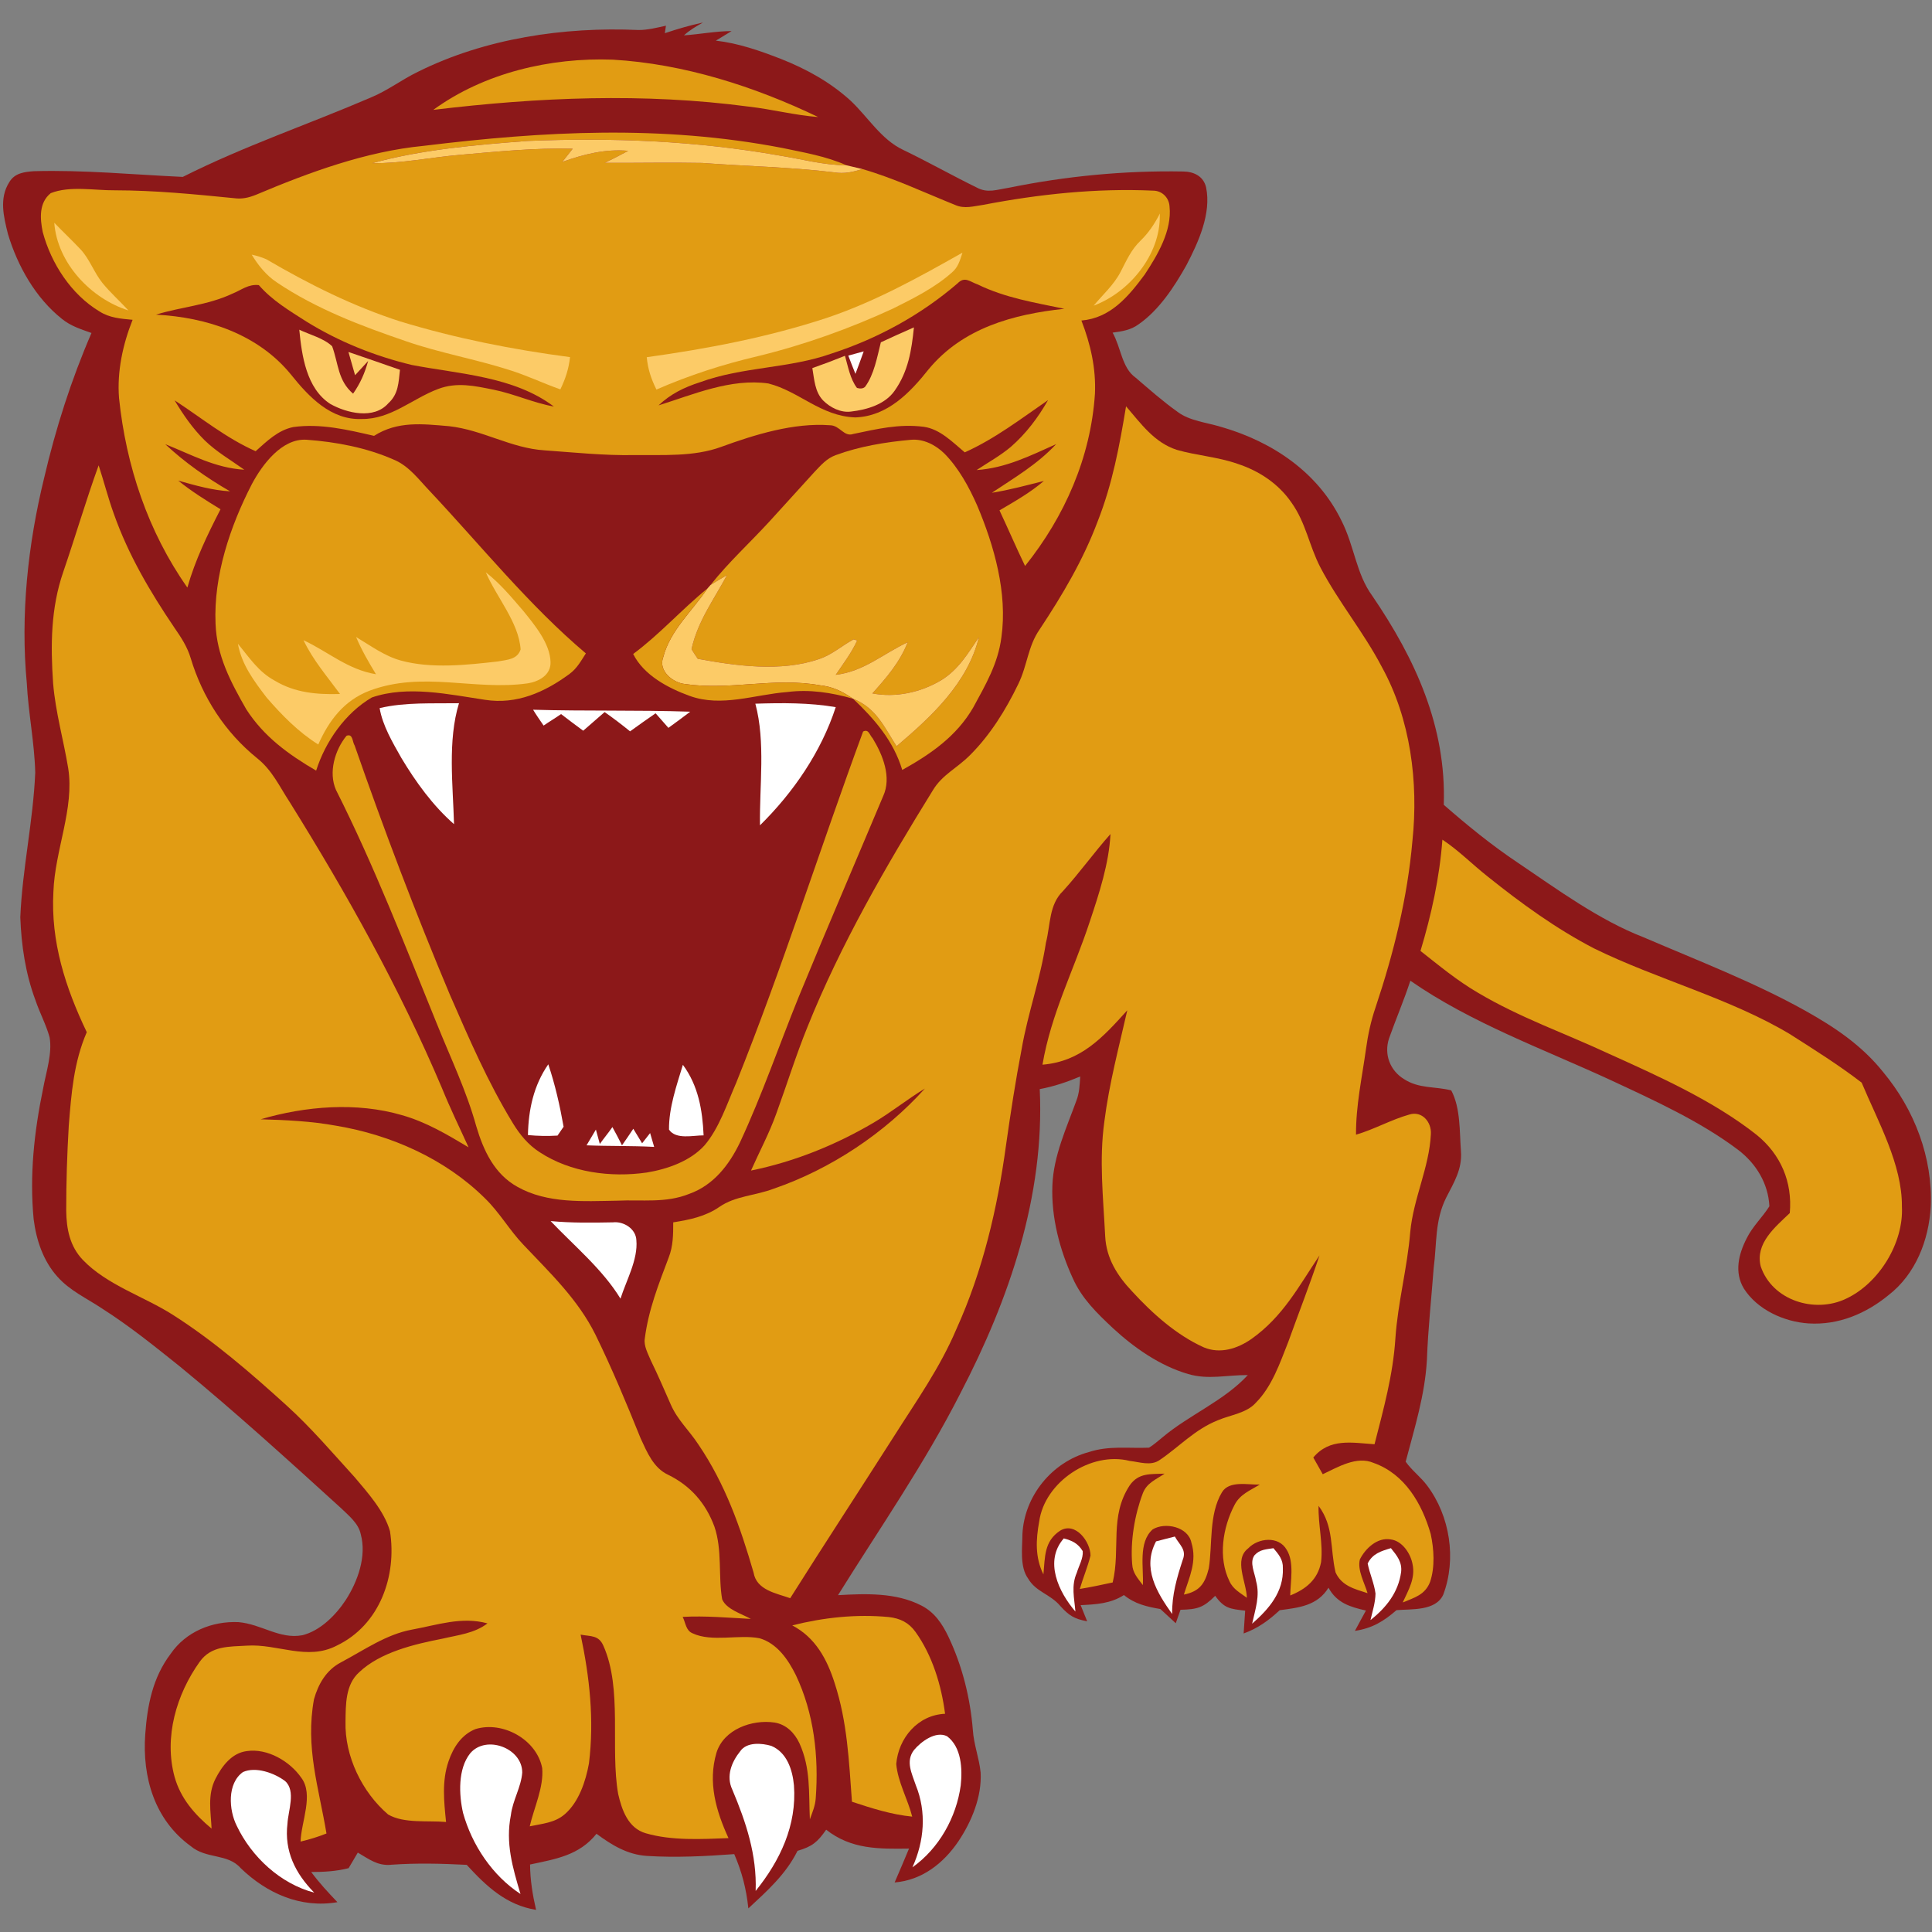 <?xml version="1.0" encoding="UTF-8"?>
<svg width="200px" height="200px" viewBox="0 0 200 200" version="1.1" xmlns="http://www.w3.org/2000/svg" xmlns:xlink="http://www.w3.org/1999/xlink">
    <rect x="0" y="0" width="200" height="200" fill="#808080" stroke="none"/>
    <!-- Generator: Sketch 54.1 (76490) - https://sketchapp.com -->
    <title>minn-morris</title>
    <desc>Created with Sketch.</desc>
    <g id="minn-morris" stroke="none" stroke-width="1" fill="none" fill-rule="evenodd">
        <g id="minn-morris_BGL">
            <g id="minn-morris" transform="translate(0, 2)">
                <path d="M68.938,0.661 L68.824,1.436 C70.128,1 71.432,0.617 72.775,0.33 C72.075,0.718 71.392,1.119 70.802,1.661 C72.454,1.546 74.075,1.225 75.736,1.216 C75.194,1.551 74.652,1.881 74.106,2.207 C76.463,2.48 78.648,3.247 80.846,4.101 C83.476,5.141 85.956,6.507 88.053,8.423 C89.828,10.088 91.233,12.454 93.476,13.507 C96.044,14.744 98.533,16.15 101.093,17.405 C102.233,18.035 103.216,17.621 104.414,17.441 C110.344,16.229 116.427,15.643 122.48,15.753 C123.577,15.762 124.573,16.233 124.85,17.379 C125.423,20.097 124.048,23.093 122.815,25.458 C121.564,27.683 120.004,30.079 117.885,31.559 C117.066,32.172 116.159,32.3 115.176,32.436 C116.04,33.952 116.132,36.084 117.546,37.084 C118.969,38.304 120.383,39.555 121.912,40.643 C123.159,41.581 124.952,41.74 126.441,42.203 C131.696,43.718 136.419,46.872 138.863,51.89 C140.225,54.568 140.37,57.37 142.062,59.687 C146.511,66.211 149.736,73.238 149.458,81.313 C151.916,83.458 154.436,85.515 157.15,87.326 C161.247,90.093 165.546,93.251 170.159,95.035 C175.714,97.423 181.555,99.665 186.819,102.595 C189.907,104.317 192.731,106.203 194.96,109 C198.181,112.872 200.093,117.841 199.868,122.907 C199.678,126.374 198.308,129.894 195.507,132.066 C193.154,133.996 190.304,135.194 187.225,135 C184.687,134.837 181.921,133.586 180.524,131.388 C179.511,129.709 179.978,127.824 180.815,126.194 C181.432,124.943 182.441,124.026 183.167,122.872 C183.048,120.502 181.784,118.436 179.916,117.022 C176,114.07 171.185,111.885 166.753,109.819 C159.736,106.577 152.291,103.899 146,99.524 C145.339,101.551 144.498,103.502 143.789,105.507 C143.256,107.145 143.885,108.819 145.352,109.714 C146.912,110.718 148.537,110.445 150.233,110.877 C151.207,112.709 151.084,115.154 151.238,117.189 C151.374,119.04 150.52,120.388 149.718,121.96 C148.515,124.366 148.758,126.67 148.414,129.26 C148.176,132.432 147.828,135.59 147.714,138.771 C147.507,142.423 146.436,145.815 145.515,149.313 C146.145,150.216 147.075,150.894 147.74,151.789 C150.106,154.938 150.793,159.388 149.405,163.079 C148.621,164.793 146.11,164.551 144.564,164.683 C143.225,165.846 142.057,166.555 140.26,166.828 C140.63,166.119 141.022,165.427 141.401,164.722 C139.753,164.348 138.388,163.938 137.524,162.361 C136.374,164.225 134.463,164.427 132.476,164.687 C131.339,165.744 130.216,166.564 128.74,167.097 C128.797,166.313 128.841,165.524 128.899,164.736 C127.335,164.551 126.74,164.515 125.797,163.198 C124.568,164.427 123.956,164.604 122.207,164.643 C122.04,165.11 121.877,165.573 121.714,166.035 C121.185,165.546 120.656,165.053 120.123,164.568 C118.696,164.317 117.493,164.048 116.348,163.119 C114.965,164.009 113.463,164.088 111.868,164.163 C112.097,164.718 112.322,165.278 112.542,165.837 C111.207,165.586 110.656,165.242 109.771,164.26 C108.714,163.004 107.238,162.802 106.432,161.414 C105.546,160.198 105.833,158.251 105.841,156.815 C106.035,152.859 108.903,149.348 112.718,148.317 C114.815,147.63 116.802,147.952 118.943,147.863 C119.445,147.564 119.885,147.15 120.344,146.789 C123.101,144.467 126.731,143.004 129.172,140.348 C126.965,140.33 125.093,140.855 122.996,140.238 C120.075,139.388 117.41,137.524 115.194,135.476 C113.542,133.921 112.004,132.441 111.057,130.33 C109.692,127.357 108.811,124 108.943,120.709 C109.053,117.661 110.405,114.762 111.427,111.943 C111.744,111.128 111.767,110.295 111.824,109.436 C110.454,110.013 109.101,110.471 107.634,110.744 C108.154,121.78 104.476,132.511 99.445,142.181 C95.705,149.542 91.093,156.154 86.749,163.132 C89.599,162.969 92.74,162.846 95.357,164.194 C96.727,164.881 97.533,166.075 98.176,167.423 C99.612,170.441 100.441,173.767 100.709,177.093 C100.806,178.599 101.366,180 101.515,181.489 C101.652,183.991 100.581,186.573 99.207,188.621 C97.661,190.899 95.441,192.639 92.612,192.872 C93.11,191.705 93.621,190.542 94.101,189.366 C90.96,189.41 88.115,189.449 85.524,187.41 C84.621,188.705 84.079,189.15 82.559,189.599 C81.344,192.04 79.427,193.736 77.471,195.555 C77.251,193.515 76.815,191.815 76.009,189.938 C73.009,190.159 69.96,190.317 66.956,190.123 C64.93,189.987 63.335,189 61.749,187.833 C59.947,190.084 57.52,190.445 54.872,191.013 C54.885,192.626 55.132,194.145 55.493,195.709 C52.405,195.211 50.344,193.264 48.313,191.048 C45.709,190.916 43.137,190.85 40.529,191.035 C39.119,191.194 38.181,190.445 37.04,189.78 C36.722,190.317 36.405,190.85 36.088,191.392 C34.811,191.718 33.529,191.789 32.216,191.789 C33.04,192.903 33.974,193.912 34.93,194.912 C31.123,195.568 27.617,193.996 24.916,191.388 C23.559,189.837 21.352,190.48 19.727,189.097 C16.004,186.388 14.718,181.996 15.035,177.546 C15.251,174.529 15.802,171.665 17.67,169.198 C19.238,166.912 21.956,165.806 24.674,165.921 C27.057,166.123 28.943,167.714 31.278,167.282 C33.15,166.833 34.78,165.181 35.806,163.612 C37.04,161.687 37.969,159.101 37.344,156.819 C37.11,155.687 36.093,154.894 35.304,154.123 C29.833,149.15 24.383,144.194 18.67,139.498 C16.035,137.392 13.432,135.282 10.581,133.467 C8.978,132.396 7.242,131.621 5.952,130.172 C4.476,128.537 3.758,126.379 3.485,124.225 C3.044,119.643 3.542,115.132 4.471,110.643 C4.771,108.996 5.432,107.035 5.132,105.37 C4.767,104.057 4.106,102.837 3.67,101.542 C2.639,98.784 2.211,95.881 2.101,92.952 C2.317,87.894 3.436,83.009 3.648,77.969 C3.568,74.885 2.934,71.811 2.775,68.722 C2.106,61.648 2.885,54.374 4.568,47.485 C5.762,42.361 7.379,37.3 9.471,32.471 C8.379,32.079 7.335,31.762 6.419,31.018 C3.683,28.85 1.815,25.533 0.824,22.229 C0.379,20.432 -0.106,18.533 0.965,16.85 C1.529,15.912 2.507,15.797 3.498,15.722 C8.652,15.577 13.833,16.079 18.921,16.313 C25.264,13.119 31.912,10.881 38.423,8.079 C40.141,7.366 41.595,6.238 43.264,5.432 C50.22,1.969 58.383,0.762 66.093,1.106 C67.031,1.115 68.013,0.863 68.938,0.661 Z" id="Shape" fill="#8C1819" fill-rule="nonzero"></path>
                <path d="M63.436,4.176 C70.771,4.599 78.101,6.947 84.696,10.115 C82.278,9.93 79.943,9.317 77.537,9.04 C66.648,7.595 55.731,8.062 44.855,9.374 C50.123,5.533 56.991,3.938 63.436,4.176 Z" id="Shape" fill="#E19C13" fill-rule="nonzero"></path>
                <path d="M80.974,13.313 C83.251,13.797 85.48,14.159 87.626,15.11 C85.216,15.097 82.978,14.463 80.617,14.088 C72.018,12.568 63.339,12.233 54.626,12.59 C49.26,12.996 43.727,13.467 38.529,14.89 C41.537,14.938 44.573,14.291 47.581,14.031 C51.458,13.692 55.396,13.295 59.286,13.396 C58.925,13.855 58.568,14.308 58.207,14.762 C60.432,13.965 62.643,13.405 65.035,13.612 C64.233,14.048 63.419,14.463 62.599,14.859 C65.96,14.877 69.326,14.802 72.687,14.868 C77.247,15.211 81.802,15.291 86.344,15.841 C87.388,16.013 88.282,15.815 89.269,15.498 C92.559,16.449 95.718,17.947 98.894,19.225 C99.859,19.643 100.767,19.348 101.762,19.211 C107.559,18.097 113.485,17.467 119.388,17.736 C120.304,17.744 121.022,18.471 121.07,19.374 C121.335,21.872 119.819,24.423 118.489,26.436 C116.815,28.696 114.96,30.93 111.947,31.181 C112.89,33.612 113.471,36.141 113.348,38.767 C112.912,45.357 110.216,51.467 106.115,56.59 C105.198,54.687 104.366,52.744 103.467,50.833 C105.062,49.894 106.652,48.996 108.062,47.789 C106.273,48.238 104.502,48.722 102.678,49.013 C105.04,47.432 107.37,46.079 109.33,43.978 C106.634,45.185 104.11,46.454 101.097,46.661 C102.269,45.885 103.555,45.172 104.63,44.269 C106.211,42.894 107.463,41.233 108.493,39.419 C105.678,41.357 103.013,43.414 99.872,44.828 C98.621,43.784 97.308,42.41 95.621,42.181 C93.062,41.855 90.793,42.41 88.322,42.925 C87.361,43.26 86.943,42.026 85.916,42.022 C82.172,41.74 78.137,42.991 74.648,44.264 C71.833,45.3 68.599,45.079 65.639,45.11 C62.533,45.167 59.493,44.841 56.392,44.621 C52.881,44.401 49.991,42.507 46.489,42.119 C43.736,41.885 41.163,41.564 38.722,43.119 C35.991,42.493 33.198,41.815 30.37,42.207 C28.784,42.524 27.626,43.674 26.463,44.709 C23.388,43.344 20.863,41.26 18.075,39.445 C18.969,40.938 19.934,42.335 21.172,43.568 C22.401,44.771 23.877,45.612 25.291,46.626 C22.264,46.445 19.846,45.07 17.106,43.982 C19.141,45.881 21.405,47.471 23.815,48.863 C21.96,48.753 20.225,48.251 18.449,47.753 C19.828,48.868 21.322,49.797 22.828,50.718 C21.476,53.348 20.211,55.965 19.396,58.824 C15.317,53.035 13.048,46.22 12.322,39.203 C12.106,36.454 12.714,33.656 13.727,31.106 C12.507,30.991 11.361,30.916 10.3,30.242 C7.366,28.476 5.3,25.286 4.423,22.018 C4.137,20.617 4.018,18.991 5.251,17.996 C7.211,17.211 9.806,17.722 11.894,17.7 C16.026,17.705 20.123,18.106 24.229,18.515 C25.057,18.63 25.762,18.463 26.524,18.154 C31.978,15.85 37.907,13.67 43.833,13.101 C56.348,11.568 68.498,10.916 80.974,13.313 Z" id="Shape" fill="#E19C13" fill-rule="nonzero"></path>
                <path d="M54.626,12.59 C63.339,12.233 72.018,12.568 80.617,14.088 C82.978,14.463 85.216,15.097 87.626,15.11 C88.176,15.233 88.722,15.361 89.269,15.498 C88.282,15.815 87.388,16.013 86.344,15.841 C81.802,15.291 77.247,15.211 72.687,14.868 C69.326,14.802 65.96,14.877 62.599,14.859 C63.419,14.463 64.233,14.048 65.035,13.612 C62.643,13.405 60.432,13.965 58.207,14.762 C58.568,14.308 58.925,13.855 59.286,13.396 C55.396,13.295 51.458,13.692 47.581,14.031 C44.573,14.291 41.537,14.938 38.529,14.89 C43.727,13.467 49.26,12.996 54.626,12.59 Z" id="Shape" fill="#FCCB67" fill-rule="nonzero"></path>
                <path d="M120.075,20.106 L120.075,20.11 L120.07,20.198 L120.062,20.317 C120.115,24.379 116.912,28.264 113.211,29.643 C114.194,28.471 115.313,27.476 116,26.15 C116.604,24.987 117.101,23.837 118.07,22.912 C118.907,22.097 119.498,21.207 120.04,20.167 L120.075,20.106 Z" id="Shape" fill="#FCCB67" fill-rule="nonzero"></path>
                <path d="M5.617,21.057 C6.515,21.996 7.467,22.885 8.357,23.833 C9.273,24.824 9.736,26.207 10.599,27.286 C11.423,28.3 12.414,29.176 13.295,30.137 C9.41,28.912 5.93,25.238 5.617,21.057 Z" id="Shape" fill="#FCCB67" fill-rule="nonzero"></path>
                <path d="M99.634,24.154 C99.374,24.956 99.185,25.692 98.498,26.247 C96.753,27.793 94.551,28.89 92.471,29.93 C87.969,32.013 83.273,33.696 78.445,34.872 C74.802,35.727 71.388,36.833 67.952,38.326 C67.405,37.216 67.066,36.216 66.952,34.978 C73.282,34.093 79.436,32.925 85.524,30.93 C90.537,29.251 95.062,26.74 99.634,24.154 Z" id="Shape" fill="#FCCB67" fill-rule="nonzero"></path>
                <path d="M26.057,24.361 C26.586,24.471 27.093,24.63 27.577,24.841 C31.952,27.405 36.586,29.722 41.427,31.273 C47.176,33.026 53.057,34.185 59.009,34.969 C58.877,36.185 58.537,37.211 58.009,38.308 C56.211,37.678 54.515,36.85 52.692,36.291 C49.15,35.159 45.502,34.533 42,33.313 C37.392,31.74 32.749,29.987 28.678,27.247 C27.559,26.507 26.749,25.498 26.057,24.361 Z" id="Shape" fill="#FCCB67" fill-rule="nonzero"></path>
                <path d="M101.185,27.436 C104.093,28.846 107.044,29.308 110.176,29.965 C104.881,30.529 99.665,31.96 96.137,36.22 C94.207,38.652 91.868,41.093 88.546,41.211 C84.956,41.088 82.718,38.493 79.537,37.696 C75.656,37.145 71.771,38.837 68.172,39.965 C69.41,38.789 70.837,38.088 72.454,37.573 C76.925,35.938 81.656,36.172 86.11,34.59 C90.859,33.048 95.348,30.59 99.132,27.33 C99.872,26.573 100.392,27.159 101.185,27.436 Z" id="Shape" fill="#8C1819" fill-rule="nonzero"></path>
                <path d="M26.793,27.515 C28.189,29.115 29.943,30.15 31.709,31.282 C35.07,33.366 38.802,34.863 42.643,35.784 C47.537,36.722 53.189,36.956 57.335,40.084 C55.194,39.7 53.238,38.775 51.11,38.344 C49.145,37.947 47.295,37.529 45.348,38.269 C42.687,39.269 40.449,41.414 37.449,41.374 C34.273,41.511 31.969,39.079 30.145,36.802 C26.736,32.595 21.401,30.841 16.145,30.573 C18.771,29.758 21.458,29.612 24.035,28.41 C25.004,28.018 25.7,27.392 26.793,27.515 Z" id="Shape" fill="#8C1819" fill-rule="nonzero"></path>
                <path d="M30.982,32.132 C32.053,32.639 33.542,33.026 34.383,33.846 C35.048,35.665 34.96,37.383 36.551,38.753 C37.304,37.678 37.758,36.634 38.11,35.37 C37.656,35.859 37.207,36.348 36.758,36.841 C36.524,36.04 36.3,35.238 36.07,34.436 C37.855,35.035 39.626,35.67 41.405,36.282 C41.251,37.608 41.26,38.784 40.194,39.753 C38.709,41.445 35.894,40.775 34.185,39.811 C31.718,38.211 31.242,34.819 30.982,32.132 Z" id="Shape" fill="#FCCB67" fill-rule="nonzero"></path>
                <path d="M94.608,31.89 C94.37,34.256 94.022,36.454 92.621,38.436 C91.63,39.868 89.744,40.414 88.101,40.604 C87.044,40.749 85.938,40.189 85.207,39.454 C84.344,38.555 84.295,37.264 84.093,36.106 C85.229,35.709 86.352,35.286 87.471,34.833 C87.78,35.916 88.013,37.251 88.714,38.159 C89.079,38.264 89.357,38.225 89.551,38.044 C90.489,36.78 90.806,34.943 91.185,33.436 C92.322,32.907 93.463,32.392 94.608,31.89 Z" id="Shape" fill="#FCCB67" fill-rule="nonzero"></path>
                <path d="M89.41,34.374 C89.137,35.15 88.846,35.925 88.555,36.7 C88.3,36.075 88.053,35.445 87.815,34.811 C88.344,34.661 88.877,34.515 89.41,34.374 Z" id="Shape" fill="#FFFFFF" fill-rule="nonzero"></path>
                <path d="M116.568,40.062 C118.106,41.846 119.476,43.806 121.819,44.568 C123.89,45.163 126.048,45.291 128.106,46.013 C130.339,46.744 132.335,48.062 133.683,50.013 C135.198,52.137 135.498,54.436 136.678,56.722 C138.568,60.335 141.167,63.436 143.062,67.07 C146.018,72.436 146.85,78.991 146.216,85.022 C145.7,90.952 144.282,96.639 142.401,102.273 C141.916,103.687 141.608,105.128 141.405,106.604 C140.991,109.586 140.357,112.432 140.374,115.463 C142.273,114.907 144.009,113.907 145.903,113.374 C147.216,112.974 148.207,114.163 148.123,115.405 C147.96,118.85 146.313,122.048 145.987,125.546 C145.683,129.256 144.7,132.846 144.449,136.564 C144.203,140.357 143.225,143.846 142.291,147.507 C139.947,147.352 137.656,146.85 135.952,148.881 C136.282,149.458 136.608,150.031 136.93,150.612 C138.498,149.877 140.445,148.683 142.207,149.445 C145.432,150.59 147.211,153.67 148.106,156.797 C148.445,158.366 148.559,160.207 148.048,161.74 C147.533,163.101 146.427,163.383 145.211,163.885 C145.797,162.608 146.542,161.388 146.225,159.916 C146.026,158.819 145.15,157.498 143.96,157.361 C142.59,157.119 141.344,158.291 140.775,159.427 C140.493,160.542 141.26,161.863 141.568,162.925 C140.229,162.489 138.89,162.181 138.256,160.771 C137.674,158.295 138.115,156.066 136.498,153.885 C136.445,155.819 136.978,157.797 136.758,159.709 C136.41,161.524 135.198,162.502 133.564,163.163 C133.586,161.714 134.004,159.709 133.194,158.427 C132.366,156.974 130.247,157.198 129.211,158.286 C127.687,159.454 129.035,161.78 129.075,163.401 C128.388,162.894 127.643,162.511 127.278,161.696 C126.075,159.251 126.573,156.132 127.797,153.793 C128.366,152.683 129.405,152.3 130.414,151.683 C129.203,151.722 127.242,151.233 126.493,152.485 C125.119,154.784 125.529,157.925 125.132,160.361 C124.744,161.921 124.198,162.74 122.555,163.07 C123.115,161.26 123.934,159.639 123.335,157.7 C123,156.04 120.595,155.542 119.326,156.322 C117.802,157.67 118.41,160.308 118.308,162.088 C117.78,161.379 117.251,160.833 117.203,159.912 C117.004,157.551 117.454,154.841 118.291,152.621 C118.705,151.502 119.643,151.185 120.559,150.551 C119.119,150.617 117.877,150.441 116.952,151.758 C114.824,154.987 116.022,158.322 115.185,161.815 C114.053,162.062 112.921,162.3 111.78,162.489 C112.119,161.326 112.599,160.207 112.89,159.031 C112.885,157.617 111.344,155.498 109.753,156.449 C108.062,157.559 108.194,159.176 108.013,160.978 C107.141,159.22 107.233,157.388 107.577,155.507 C108.15,151.401 112.938,148.216 116.947,149.233 C117.978,149.344 119.145,149.793 120.066,149.128 C122.101,147.753 123.665,145.987 126.07,145.026 C127.37,144.471 129.044,144.291 130,143.216 C131.678,141.529 132.498,139.097 133.357,136.925 C134.432,133.938 135.59,130.974 136.595,127.96 C134.436,131.176 132.824,134.282 129.551,136.608 C128.11,137.612 126.322,138.189 124.621,137.48 C121.793,136.211 119.282,133.96 117.207,131.696 C115.674,130.079 114.529,128.278 114.41,125.996 C114.198,121.859 113.775,118.079 114.322,114.106 C114.819,110.172 115.841,106.352 116.696,102.586 C114.189,105.366 111.912,107.89 107.916,108.216 C108.828,102.877 111.141,98.493 112.811,93.41 C113.775,90.52 114.806,87.392 114.956,84.339 C113.256,86.251 111.771,88.335 110.048,90.233 C108.581,91.648 108.758,93.696 108.273,95.599 C107.7,99.344 106.401,102.885 105.758,106.608 C105.123,109.903 104.617,113.216 104.145,116.537 C103.256,123.079 101.74,129.555 99.009,135.581 C97.291,139.621 94.89,142.982 92.529,146.709 C88.969,152.295 85.335,157.841 81.802,163.445 C80.348,162.93 78.313,162.612 78.009,160.789 C76.643,156.084 75.079,151.63 72.304,147.542 C71.317,146.035 70.145,145.013 69.436,143.392 C68.762,141.863 68.106,140.33 67.37,138.828 C67.088,138.145 66.621,137.317 66.749,136.568 C67.132,133.573 68.172,130.969 69.22,128.185 C69.687,127 69.692,125.793 69.692,124.537 C71.401,124.264 73.018,123.938 74.471,122.938 C76.119,121.793 78.15,121.793 80.11,121.048 C85.996,119.026 91.59,115.304 95.749,110.683 C93.921,111.789 92.273,113.137 90.436,114.22 C86.498,116.537 82.229,118.26 77.744,119.176 C78.621,117.203 79.621,115.344 80.352,113.308 C81.449,110.308 82.383,107.273 83.59,104.308 C87.004,95.797 91.74,87.608 96.564,79.819 C97.529,78.198 99.053,77.542 100.405,76.181 C102.511,74.088 104.132,71.467 105.414,68.806 C106.366,66.855 106.396,64.916 107.63,63.145 C109.982,59.595 112.141,55.956 113.639,51.952 C115.159,48.088 115.894,44.141 116.568,40.062 Z" id="Shape" fill="#E19C13" fill-rule="nonzero"></path>
                <path d="M31.714,43.52 C34.789,43.744 37.934,44.335 40.771,45.586 C42.357,46.247 43.361,47.661 44.52,48.868 C49.762,54.449 54.797,60.705 60.648,65.639 C60.137,66.427 59.736,67.189 58.96,67.762 C56.392,69.656 53.489,70.956 50.216,70.445 C46.502,69.894 42.203,68.921 38.493,70.203 C35.74,71.811 33.683,74.771 32.727,77.775 C29.863,76.101 27.313,74.256 25.489,71.419 C23.881,68.599 22.432,65.894 22.313,62.559 C22.101,57.604 23.824,52.476 26.075,48.11 C27.141,46.11 29.172,43.37 31.714,43.52 Z" id="Shape" fill="#E19C13" fill-rule="nonzero"></path>
                <path d="M94.278,43.529 C95.581,43.405 96.85,44.053 97.758,44.947 C99.233,46.436 100.308,48.405 101.15,50.313 C102.921,54.502 104.313,59.396 103.665,63.969 C103.313,66.705 102.04,68.859 100.749,71.238 C99.022,74.22 96.348,76.062 93.401,77.705 C92.485,74.683 90.555,72.471 88.322,70.339 C90.696,71.282 91.529,73.242 92.811,75.251 C96.41,72.194 100.176,68.727 101.339,63.956 C100.189,65.652 99.238,67.295 97.445,68.41 C95.344,69.67 92.727,70.251 90.308,69.78 C91.771,68.154 93.154,66.555 93.965,64.485 C91.392,65.683 89.471,67.498 86.515,67.859 C87.282,66.722 88.172,65.551 88.736,64.304 L88.366,64.189 C87.123,64.846 86.119,65.806 84.731,66.242 C80.859,67.573 76.181,66.934 72.233,66.198 C72.009,65.872 71.793,65.542 71.586,65.203 C72.233,62.295 73.881,60.106 75.26,57.533 C74.683,57.868 74.11,58.203 73.551,58.559 C75.441,56.176 77.634,54.189 79.687,51.947 C81.229,50.256 82.762,48.555 84.308,46.863 C84.978,46.159 85.564,45.467 86.498,45.119 C88.978,44.203 91.656,43.767 94.278,43.529 Z" id="Shape" fill="#E19C13" fill-rule="nonzero"></path>
                <path d="M10.211,46.172 C10.758,47.837 11.185,49.537 11.78,51.181 C13.286,55.445 15.537,59.264 18.062,62.991 C18.749,63.982 19.396,64.965 19.74,66.132 C20.96,70.189 23.304,73.815 26.612,76.485 C28.194,77.749 28.907,79.383 29.991,81.035 C35.93,90.568 41.361,100.282 45.749,110.634 C46.595,112.714 47.573,114.731 48.507,116.771 C46.286,115.445 44.128,114.154 41.612,113.441 C36.921,112.066 31.63,112.502 26.982,113.868 C29.608,113.943 32.22,114.062 34.811,114.537 C40.485,115.485 46.079,117.965 50.198,122.044 C51.722,123.52 52.731,125.339 54.189,126.863 C56.956,129.789 59.828,132.511 61.639,136.159 C63.357,139.665 64.863,143.291 66.322,146.907 C66.982,148.33 67.648,149.965 69.159,150.665 C71.485,151.806 73.053,153.604 73.952,156.022 C74.789,158.441 74.344,161.247 74.758,163.555 C75.185,164.604 76.802,165.066 77.727,165.59 C75.37,165.467 73.035,165.251 70.67,165.379 C70.987,166.004 70.991,166.793 71.696,167.079 C73.7,168.022 76.507,167.163 78.639,167.595 C80.449,168.128 81.586,169.793 82.383,171.401 C84.264,175.352 84.767,179.819 84.445,184.15 C84.392,184.93 84.101,185.612 83.837,186.335 C83.709,183.577 83.938,181.07 82.762,178.471 C82.256,177.388 81.396,176.515 80.181,176.317 C77.859,175.974 74.934,177.009 74.172,179.432 C73.26,182.511 74.123,185.467 75.414,188.282 C72.63,188.388 69.555,188.564 66.855,187.78 C65.026,187.256 64.37,185.37 63.991,183.7 C63.159,178.974 64.454,172.819 62.463,168.37 C61.974,167.242 61.154,167.419 60.106,167.216 C61.04,171.639 61.524,176.031 60.969,180.542 C60.639,182.379 59.925,184.546 58.471,185.802 C57.436,186.709 56.132,186.78 54.837,187.062 C55.278,185.141 56.304,183.013 56.128,181.035 C55.568,178.084 52.057,176.132 49.229,176.991 C47.771,177.564 46.925,178.894 46.436,180.322 C45.727,182.366 45.96,184.502 46.176,186.612 C44.317,186.441 41.815,186.793 40.176,185.833 C37.471,183.515 35.67,179.793 35.767,176.211 C35.793,174.445 35.753,172.396 37.181,171.11 C39.379,169.026 42.925,168.198 45.811,167.634 C47.441,167.251 49.11,167.088 50.463,166.053 C47.793,165.322 45.304,166.211 42.652,166.696 C39.974,167.189 37.758,168.78 35.278,170.097 C33.775,170.89 32.947,172.326 32.502,173.912 C31.595,178.907 32.991,182.996 33.797,187.802 C32.916,188.15 32.04,188.423 31.115,188.639 C31.172,186.595 32.498,183.797 31.198,182.044 C30.004,180.317 27.683,178.96 25.546,179.273 C23.982,179.467 22.965,180.846 22.3,182.15 C21.463,183.811 21.819,185.515 21.903,187.295 C20.15,185.837 18.696,184.176 18.07,181.934 C16.956,177.837 18.26,173.396 20.678,170.018 C21.881,168.348 23.709,168.471 25.555,168.357 C28.74,168.145 31.789,169.952 34.863,168.352 C39.295,166.233 41.106,161.154 40.37,156.507 C39.78,154.436 38.093,152.555 36.727,150.934 C34.396,148.374 32.216,145.802 29.652,143.48 C25.952,140.123 22.097,136.784 17.877,134.101 C14.916,132.211 11.07,131.031 8.573,128.423 C7.233,127.022 6.881,125.233 6.855,123.348 C6.85,120.419 6.947,117.467 7.119,114.537 C7.388,111.172 7.63,107.982 8.982,104.85 C6.775,100.233 5.238,95.493 5.529,90.304 C5.687,85.996 7.714,81.692 7.062,77.537 C6.577,74.59 5.749,71.74 5.498,68.736 C5.229,64.793 5.251,60.96 6.555,57.185 C7.811,53.529 8.894,49.806 10.211,46.172 Z" id="Shape" fill="#E19C13" fill-rule="nonzero"></path>
                <path d="M50.291,57.247 C51.793,58.419 52.938,59.811 54.176,61.247 C55.339,62.687 56.943,64.604 56.991,66.533 C57.04,67.872 55.793,68.555 54.634,68.74 C49.057,69.524 43.811,67.427 38.26,69.498 C35.621,70.507 34.062,72.564 32.947,75.07 C30.885,73.78 29.181,72.035 27.595,70.203 C26.286,68.485 25.022,66.811 24.626,64.643 C25.837,66.093 26.74,67.542 28.458,68.471 C30.542,69.722 32.819,69.912 35.198,69.841 C33.859,68.013 32.401,66.339 31.419,64.273 C34,65.485 35.987,67.308 38.921,67.797 C38.163,66.551 37.432,65.295 36.863,63.943 C38.361,64.837 39.811,65.921 41.511,66.383 C44.661,67.242 48.339,66.841 51.555,66.471 C52.48,66.291 53.546,66.295 53.894,65.229 C53.705,62.423 51.388,59.815 50.291,57.247 Z" id="Shape" fill="#FCCB67" fill-rule="nonzero"></path>
                <path d="M75.26,57.533 C73.881,60.106 72.233,62.295 71.586,65.203 C71.793,65.542 72.009,65.872 72.233,66.198 C76.181,66.934 80.859,67.573 84.731,66.242 C86.119,65.806 87.123,64.846 88.366,64.189 L88.736,64.304 C88.172,65.551 87.282,66.722 86.515,67.859 C89.471,67.498 91.392,65.683 93.965,64.485 C93.154,66.555 91.771,68.154 90.308,69.78 C92.727,70.251 95.344,69.67 97.445,68.41 C99.238,67.295 100.189,65.652 101.339,63.956 C100.176,68.727 96.41,72.194 92.811,75.251 C91.529,73.242 90.696,71.282 88.322,70.339 L88.282,70.322 C87.198,69.568 86.198,69.079 84.868,68.938 C80.088,68.093 75.612,69.493 70.907,68.811 C69.643,68.674 68.137,67.454 68.648,66.062 C69.366,63.251 71.674,61.251 73.242,58.912 L73.551,58.559 C74.11,58.203 74.683,57.868 75.26,57.533 Z" id="Shape" fill="#FCCB67" fill-rule="nonzero"></path>
                <path d="M73.242,58.912 C71.674,61.251 69.366,63.251 68.648,66.062 C68.137,67.454 69.643,68.674 70.907,68.811 C75.612,69.493 80.088,68.093 84.868,68.938 C86.198,69.079 87.198,69.568 88.282,70.322 C86.057,69.696 83.811,69.339 81.498,69.639 C78.137,69.894 74.705,71.242 71.396,70.04 C69.176,69.238 66.643,67.899 65.546,65.7 C68.313,63.648 70.573,61.079 73.242,58.912 Z" id="Shape" fill="#E19C13" fill-rule="nonzero"></path>
                <path d="M39.3,71.304 C41.938,70.674 44.815,70.841 47.515,70.797 C46.322,74.683 46.894,79.286 47,83.317 C44.806,81.396 43.044,78.956 41.551,76.467 C40.656,74.881 39.604,73.119 39.3,71.304 Z" id="Shape" fill="#FFFFFF" fill-rule="nonzero"></path>
                <path d="M78.194,70.846 C80.956,70.758 83.789,70.736 86.515,71.203 C85.009,75.833 82.128,80.035 78.674,83.436 C78.608,79.335 79.264,74.837 78.194,70.846 Z" id="Shape" fill="#FFFFFF" fill-rule="nonzero"></path>
                <path d="M55.185,71.471 C60.608,71.63 66.031,71.489 71.454,71.674 C70.709,72.242 69.952,72.797 69.194,73.348 C68.753,72.846 68.313,72.344 67.868,71.841 C66.978,72.454 66.097,73.075 65.225,73.709 C64.366,73.009 63.498,72.348 62.59,71.714 C61.855,72.361 61.115,73.004 60.374,73.643 C59.604,73.075 58.837,72.507 58.084,71.921 C57.489,72.335 56.868,72.7 56.273,73.11 C55.903,72.568 55.524,72.031 55.185,71.471 Z" id="Shape" fill="#FFFFFF" fill-rule="nonzero"></path>
                <path d="M89.348,73.727 C89.934,73.436 90.004,74.079 90.335,74.427 C91.383,76.137 92.326,78.463 91.423,80.419 C88.52,87.33 85.537,94.251 82.683,101.194 C80.656,106.194 78.885,111.366 76.608,116.251 C75.489,118.59 73.863,120.692 71.348,121.59 C68.916,122.568 66.485,122.172 63.877,122.295 C60.441,122.348 56.67,122.612 53.568,120.863 C51.172,119.537 50.044,117.093 49.3,114.577 C48.282,110.916 46.665,107.559 45.251,104.048 C41.943,95.916 38.736,87.608 34.78,79.771 C33.982,77.96 34.665,75.639 35.872,74.167 C36.546,73.912 36.458,74.775 36.718,75.189 C39.74,83.872 43.004,92.489 46.568,100.965 C48.577,105.559 50.48,109.996 53.106,114.295 C53.824,115.467 54.692,116.524 55.863,117.273 C59.066,119.379 63.22,119.916 66.956,119.379 C69.084,119.031 71.471,118.198 72.947,116.551 C74.467,114.753 75.269,112.242 76.207,110.106 C81.004,98.159 84.899,85.802 89.348,73.727 Z" id="Shape" fill="#E19C13" fill-rule="nonzero"></path>
                <path d="M149.317,84.921 C151.013,86.044 152.401,87.471 153.996,88.731 C157.449,91.498 161.097,94.154 165.035,96.189 C171.542,99.383 179.053,101.326 185.269,105.04 C187.789,106.648 190.348,108.251 192.718,110.075 C194.401,114.093 196.925,118.542 196.885,122.907 C197.079,126.674 194.502,130.859 191.097,132.445 C187.868,133.991 183.458,132.634 182.269,129.093 C181.674,126.722 183.762,125.026 185.278,123.577 C185.564,120.37 184.352,117.52 181.863,115.493 C177.374,111.943 171.692,109.405 166.498,107.062 C161.916,104.925 157.357,103.357 152.987,100.762 C150.833,99.507 149,97.974 147.048,96.441 C148.181,92.674 149.022,88.85 149.317,84.921 Z" id="Shape" fill="#E19C13" fill-rule="nonzero"></path>
                <path d="M56.758,108.176 C57.467,110.286 57.956,112.449 58.344,114.639 C58.132,114.943 57.921,115.251 57.714,115.555 C56.678,115.621 55.683,115.599 54.652,115.502 C54.705,112.863 55.242,110.37 56.758,108.176 Z" id="Shape" fill="#FFFFFF" fill-rule="nonzero"></path>
                <path d="M70.692,108.229 C72.291,110.392 72.718,112.907 72.837,115.533 C71.749,115.529 69.969,116 69.256,114.938 C69.229,112.687 70.044,110.366 70.692,108.229 Z" id="Shape" fill="#FFFFFF" fill-rule="nonzero"></path>
                <path d="M63.396,114.674 C63.744,115.295 64.07,115.93 64.388,116.564 C64.78,115.996 65.185,115.432 65.559,114.85 C65.863,115.352 66.167,115.85 66.471,116.352 C66.749,116 67.026,115.648 67.3,115.295 C67.441,115.775 67.577,116.251 67.718,116.727 C65.383,116.599 63.048,116.661 60.718,116.564 C61.044,116.022 61.357,115.476 61.687,114.934 L62.093,116.423 C62.511,115.833 62.982,115.273 63.396,114.674 Z" id="Shape" fill="#FFFFFF" fill-rule="nonzero"></path>
                <path d="M57,124.405 C59.15,124.608 61.295,124.577 63.449,124.537 C64.564,124.41 65.833,125.207 65.877,126.392 C66.057,128.383 64.833,130.546 64.233,132.436 C62.374,129.392 59.449,126.982 57,124.405 Z" id="Shape" fill="#FFFFFF" fill-rule="nonzero"></path>
                <path d="M110.123,157.256 C111,157.485 111.599,157.775 112.084,158.573 C112.15,159.322 111.683,160.093 111.471,160.806 C110.872,162.176 111.211,163.405 111.326,164.828 C109.59,162.811 108.062,159.599 110.123,157.256 Z" id="Shape" fill="#FFFFFF" fill-rule="nonzero"></path>
                <path d="M121.621,157.062 C122.079,157.907 122.868,158.414 122.436,159.476 C121.828,161.33 121.313,163.101 121.339,165.079 C119.744,162.841 118.211,160.317 119.674,157.564 C120.322,157.388 120.974,157.229 121.621,157.062 Z" id="Shape" fill="#FFFFFF" fill-rule="nonzero"></path>
                <path d="M143.987,158.264 C144.599,159.026 145.159,159.692 145.044,160.731 C144.753,162.855 143.502,164.419 141.872,165.709 C142.079,164.815 142.379,163.89 142.392,162.965 C142.256,161.907 141.789,160.907 141.581,159.855 C142.088,158.824 142.969,158.573 143.987,158.264 Z" id="Shape" fill="#FFFFFF" fill-rule="nonzero"></path>
                <path d="M131.828,158.269 C132.361,158.907 132.833,159.441 132.802,160.335 C132.899,162.797 131.357,164.559 129.621,166.084 C129.947,164.577 130.458,163.211 130.026,161.661 C129.899,160.824 129.313,159.753 129.868,158.996 C130.41,158.396 131.075,158.388 131.828,158.269 Z" id="Shape" fill="#FFFFFF" fill-rule="nonzero"></path>
                <path d="M92.009,165.396 C93.176,165.529 94.075,165.965 94.767,166.93 C96.515,169.361 97.454,172.463 97.833,175.41 C95.018,175.529 93.004,177.921 92.78,180.608 C92.938,182.467 93.974,184.247 94.432,186.057 C92.269,185.841 90.247,185.194 88.194,184.515 C87.885,180.326 87.722,176.282 86.405,172.242 C85.612,169.749 84.414,167.52 82.013,166.26 C85.291,165.436 88.639,165.079 92.009,165.396 Z" id="Shape" fill="#E19C13" fill-rule="nonzero"></path>
                <path d="M98.04,177.736 C99.537,178.859 99.639,181.115 99.454,182.819 C99.004,186.137 97.203,189.352 94.454,191.304 C95.678,188.604 95.934,185.59 94.806,182.811 C94.405,181.604 93.718,180.339 94.612,179.167 C95.335,178.295 96.868,177.15 98.04,177.736 Z" id="Shape" fill="#FFFFFF" fill-rule="nonzero"></path>
                <path d="M79.841,178.731 C81.463,179.41 82.04,181.207 82.189,182.819 C82.502,186.943 80.753,190.617 78.225,193.749 C78.357,190.022 77.233,186.634 75.806,183.256 C75.145,181.855 75.731,180.396 76.639,179.273 C77.313,178.313 78.855,178.441 79.841,178.731 Z" id="Shape" fill="#FFFFFF" fill-rule="nonzero"></path>
                <path d="M54.062,181.493 C53.952,183 53.066,184.379 52.885,185.903 C52.313,188.789 53.066,191.326 53.881,194.066 C50.974,192.163 48.868,189.009 47.938,185.687 C47.502,183.789 47.388,181.106 48.678,179.498 C50.322,177.564 54.07,178.952 54.062,181.493 Z" id="Shape" fill="#FFFFFF" fill-rule="nonzero"></path>
                <path d="M25.154,181.441 C26.476,180.85 28.392,181.533 29.507,182.37 C30.661,183.388 29.824,185.458 29.758,186.784 C29.414,189.63 30.581,191.952 32.529,193.925 C29.031,193.009 26.044,190.233 24.507,187.004 C23.687,185.374 23.498,182.612 25.154,181.441 Z" id="Shape" fill="#FFFFFF" fill-rule="nonzero"></path>
            </g>
        </g>
    </g>
</svg>